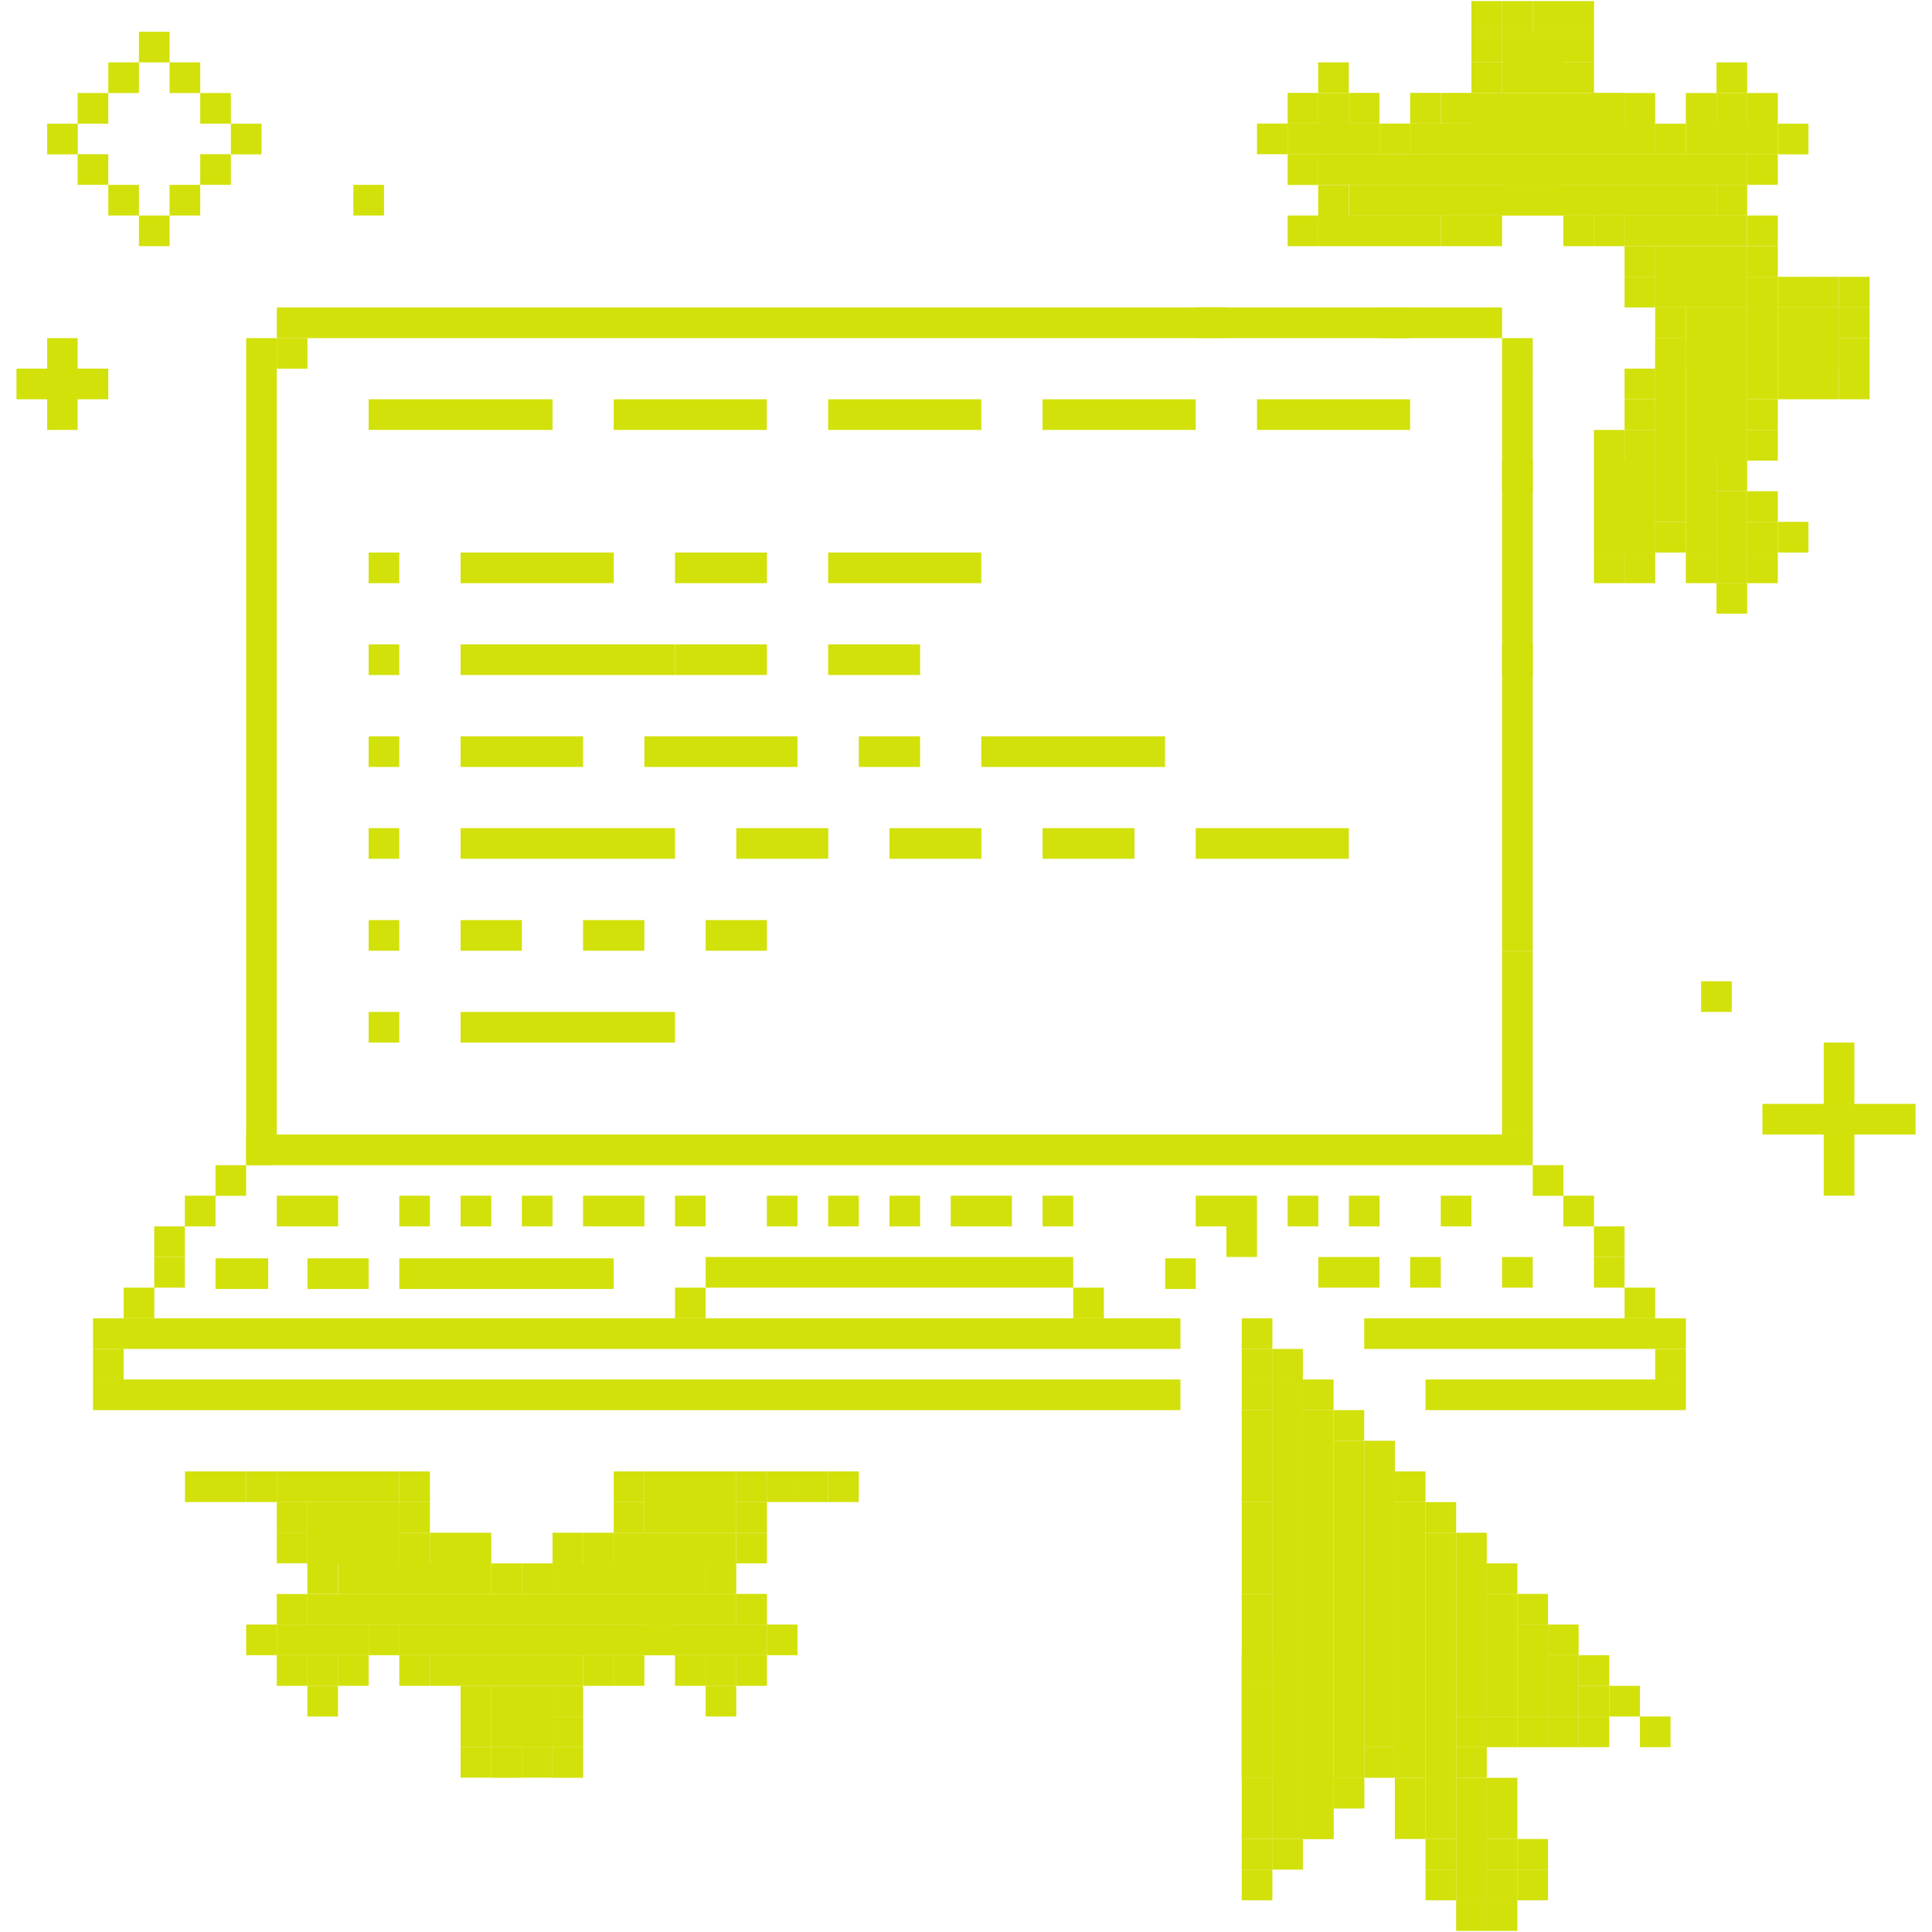 <?xml version="1.0" encoding="UTF-8"?>
<svg id="Tech" xmlns="http://www.w3.org/2000/svg" viewBox="0 0 162 162">
  <defs>
    <style>
      .cls-1 {
        fill: #d2e10a;
        stroke-width: 0px;
      }
    </style>
  </defs>
  <rect class="cls-1" x="29.63" y="15.5" width="2.57" height="2.57"/>
  <rect class="cls-1" x="142.64" y="82.28" width="2.57" height="2.57"/>
  <polygon class="cls-1" points="152.92 95.13 152.92 97.7 152.92 100.26 155.49 100.26 155.49 97.7 155.49 95.13 158.05 95.13 160.62 95.13 160.62 92.56 158.05 92.56 155.49 92.56 155.49 89.99 155.49 87.42 152.92 87.42 152.92 89.99 152.92 92.56 150.35 92.56 147.78 92.56 147.78 95.13 150.35 95.13 152.92 95.13"/>
  <polygon class="cls-1" points="3.95 28.35 3.95 30.91 1.38 30.91 1.38 33.48 3.95 33.48 3.95 36.05 6.51 36.05 6.51 33.48 9.08 33.48 9.08 30.91 6.51 30.91 6.51 28.35 3.95 28.35"/>
  <rect class="cls-1" x="3.95" y="10.37" width="2.57" height="2.57"/>
  <rect class="cls-1" x="6.51" y="12.93" width="2.57" height="2.57"/>
  <rect class="cls-1" x="9.08" y="15.5" width="2.57" height="2.57"/>
  <rect class="cls-1" x="6.51" y="7.8" width="2.57" height="2.57"/>
  <rect class="cls-1" x="14.22" y="15.5" width="2.57" height="2.57"/>
  <rect class="cls-1" x="9.08" y="5.23" width="2.57" height="2.57"/>
  <rect class="cls-1" x="11.65" y="18.07" width="2.57" height="2.57"/>
  <rect class="cls-1" x="16.79" y="12.93" width="2.57" height="2.57"/>
  <rect class="cls-1" x="11.65" y="2.66" width="2.57" height="2.57"/>
  <rect class="cls-1" x="14.22" y="5.23" width="2.57" height="2.57"/>
  <rect class="cls-1" x="16.79" y="7.8" width="2.57" height="2.57"/>
  <rect class="cls-1" x="19.36" y="10.37" width="2.57" height="2.57"/>
  <g>
    <rect class="cls-1" x="38.62" y="77.15" width="5.14" height="2.57"/>
    <rect class="cls-1" x="48.89" y="77.15" width="5.14" height="2.57"/>
    <rect class="cls-1" x="59.17" y="77.15" width="5.14" height="2.57"/>
    <rect class="cls-1" x="38.62" y="61.74" width="10.27" height="2.57"/>
    <rect class="cls-1" x="54.03" y="61.74" width="12.84" height="2.57"/>
    <rect class="cls-1" x="72.01" y="61.74" width="5.14" height="2.57"/>
    <rect class="cls-1" x="82.28" y="61.74" width="15.41" height="2.57"/>
    <rect class="cls-1" x="38.62" y="46.33" width="12.84" height="2.57"/>
    <rect class="cls-1" x="56.6" y="46.33" width="7.71" height="2.57"/>
    <rect class="cls-1" x="69.44" y="46.33" width="12.84" height="2.57"/>
    <rect class="cls-1" x="38.62" y="54.03" width="17.98" height="2.57"/>
    <rect class="cls-1" x="56.6" y="54.03" width="7.71" height="2.57"/>
    <rect class="cls-1" x="69.44" y="54.03" width="7.71" height="2.57"/>
    <rect class="cls-1" x="38.62" y="69.44" width="17.98" height="2.57"/>
    <rect class="cls-1" x="61.74" y="69.44" width="7.71" height="2.57"/>
    <rect class="cls-1" x="74.58" y="69.44" width="7.71" height="2.57"/>
    <rect class="cls-1" x="87.42" y="69.44" width="7.71" height="2.57"/>
    <rect class="cls-1" x="100.26" y="69.44" width="12.84" height="2.57"/>
    <rect class="cls-1" x="38.62" y="84.85" width="17.98" height="2.57"/>
    <rect class="cls-1" x="30.91" y="46.33" width="2.57" height="2.57"/>
    <rect class="cls-1" x="30.91" y="54.03" width="2.57" height="2.57"/>
    <rect class="cls-1" x="30.91" y="61.74" width="2.57" height="2.57"/>
    <rect class="cls-1" x="30.91" y="69.44" width="2.57" height="2.57"/>
    <rect class="cls-1" x="30.91" y="77.15" width="2.57" height="2.57"/>
    <rect class="cls-1" x="30.91" y="84.85" width="2.57" height="2.57"/>
    <polygon class="cls-1" points="40.25 97.7 50.06 97.7 59.87 97.7 69.68 97.7 79.48 97.7 89.29 97.7 99.1 97.7 108.9 97.7 118.71 97.7 128.52 97.7 128.52 95.13 118.71 95.13 108.9 95.13 99.1 95.13 89.29 95.13 79.48 95.13 69.68 95.13 59.87 95.13 50.06 95.13 40.25 95.13 30.45 95.13 20.64 95.13 20.64 97.7 30.45 97.7 40.25 97.7"/>
    <polygon class="cls-1" points="36.05 36.05 38.62 36.05 41.19 36.05 43.76 36.05 46.33 36.05 46.33 33.48 43.76 33.48 41.19 33.48 38.62 33.48 36.05 33.48 33.48 33.48 30.91 33.48 30.91 36.05 33.48 36.05 36.05 36.05"/>
    <polygon class="cls-1" points="55.74 36.05 57.88 36.05 60.02 36.05 62.16 36.05 64.3 36.05 64.3 33.48 62.16 33.48 60.02 33.48 57.88 33.48 55.74 33.48 53.6 33.48 51.46 33.48 51.46 36.05 53.6 36.05 55.74 36.05"/>
    <polygon class="cls-1" points="73.72 36.05 75.86 36.05 78 36.05 80.14 36.05 82.28 36.05 82.28 33.48 80.14 33.48 78 33.48 75.86 33.48 73.72 33.48 71.58 33.48 69.44 33.48 69.44 36.05 71.58 36.05 73.72 36.05"/>
    <polygon class="cls-1" points="91.7 36.05 93.84 36.05 95.98 36.05 98.12 36.05 100.26 36.05 100.26 33.48 98.12 33.48 95.98 33.48 93.84 33.48 91.7 33.48 89.56 33.48 87.42 33.48 87.42 36.05 89.56 36.05 91.7 36.05"/>
    <polygon class="cls-1" points="109.68 36.05 111.82 36.05 113.96 36.05 116.1 36.05 118.24 36.05 118.24 33.48 116.1 33.48 113.96 33.48 111.82 33.48 109.68 33.48 107.54 33.48 105.4 33.48 105.4 36.05 107.54 36.05 109.68 36.05"/>
    <polygon class="cls-1" points="57.46 28.35 74.58 28.35 91.7 28.35 108.83 28.35 125.95 28.35 125.95 25.78 108.83 25.78 91.7 25.78 74.58 25.78 57.46 25.78 40.33 25.78 23.21 25.78 23.21 28.35 40.33 28.35 57.46 28.35"/>
    <rect class="cls-1" x="18.07" y="97.7" width="2.57" height="2.57"/>
    <rect class="cls-1" x="128.52" y="97.7" width="2.57" height="2.57"/>
    <rect class="cls-1" x="131.09" y="100.26" width="2.57" height="2.57"/>
    <rect class="cls-1" x="133.65" y="102.83" width="2.57" height="2.57"/>
    <rect class="cls-1" x="133.65" y="105.4" width="2.57" height="2.57"/>
    <rect class="cls-1" x="136.22" y="107.97" width="2.57" height="2.57"/>
    <rect class="cls-1" x="138.79" y="113.11" width="2.57" height="2.57"/>
    <rect class="cls-1" x="114.39" y="110.54" width="26.97" height="2.57"/>
    <rect class="cls-1" x="119.53" y="115.67" width="21.83" height="2.57"/>
    <rect class="cls-1" x="15.5" y="100.26" width="2.57" height="2.57"/>
    <rect class="cls-1" x="12.93" y="105.4" width="2.57" height="2.57"/>
    <rect class="cls-1" x="10.37" y="107.97" width="2.57" height="2.57"/>
    <rect class="cls-1" x="7.8" y="113.11" width="2.57" height="2.57"/>
    <rect class="cls-1" x="12.93" y="102.83" width="2.57" height="2.57"/>
    <polygon class="cls-1" points="19.92 105.51 18.07 105.51 18.07 108.08 19.92 108.08 20.64 108.08 22.49 108.08 22.49 105.51 20.64 105.51 19.92 105.51"/>
    <polygon class="cls-1" points="30.91 108.08 30.91 105.51 28.35 105.51 25.78 105.51 25.78 108.08 28.35 108.08 30.91 108.08"/>
    <polygon class="cls-1" points="33.48 108.08 36.05 108.08 38.62 108.08 41.19 108.08 43.76 108.08 46.33 108.08 48.89 108.08 51.46 108.08 51.46 105.51 48.89 105.51 46.33 105.51 43.76 105.51 41.19 105.51 38.62 105.51 36.05 105.51 33.48 105.51 33.48 108.08"/>
    <polygon class="cls-1" points="64.3 107.97 66.87 107.97 69.44 107.97 72.01 107.97 74.58 107.97 77.15 107.97 79.72 107.97 82.28 107.97 84.85 107.97 87.42 107.97 89.99 107.97 89.99 105.4 87.42 105.4 84.85 105.4 82.28 105.4 79.72 105.4 77.15 105.4 74.58 105.4 72.01 105.4 69.44 105.4 66.87 105.4 64.3 105.4 61.74 105.4 59.17 105.4 59.17 107.97 61.74 107.97 64.3 107.97"/>
    <rect class="cls-1" x="97.7" y="105.51" width="2.57" height="2.57"/>
    <rect class="cls-1" x="118.24" y="105.4" width="2.57" height="2.57"/>
    <rect class="cls-1" x="125.95" y="105.4" width="2.57" height="2.57"/>
    <rect class="cls-1" x="7.8" y="110.54" width="91.18" height="2.57"/>
    <rect class="cls-1" x="7.8" y="115.67" width="91.18" height="2.57"/>
    <polygon class="cls-1" points="115.67 107.97 115.67 105.4 113.11 105.4 110.54 105.4 110.54 107.97 113.11 107.97 115.67 107.97"/>
    <rect class="cls-1" x="56.6" y="100.26" width="2.57" height="2.57"/>
    <rect class="cls-1" x="56.6" y="107.97" width="2.57" height="2.57"/>
    <rect class="cls-1" x="89.99" y="107.97" width="2.57" height="2.57"/>
    <polygon class="cls-1" points="54.03 102.83 54.03 100.26 51.46 100.26 48.89 100.26 48.89 102.83 51.46 102.83 54.03 102.83"/>
    <rect class="cls-1" x="33.48" y="100.26" width="2.57" height="2.57"/>
    <polygon class="cls-1" points="28.35 102.83 28.35 100.26 25.78 100.26 23.21 100.26 23.21 102.83 25.78 102.83 28.35 102.83"/>
    <rect class="cls-1" x="38.62" y="100.26" width="2.57" height="2.57"/>
    <rect class="cls-1" x="43.76" y="100.26" width="2.57" height="2.57"/>
    <rect class="cls-1" x="87.42" y="100.26" width="2.57" height="2.57"/>
    <polygon class="cls-1" points="79.72 100.26 79.72 102.83 82.28 102.83 84.85 102.83 84.85 100.26 82.28 100.26 79.72 100.26"/>
    <rect class="cls-1" x="64.3" y="100.26" width="2.57" height="2.57"/>
    <rect class="cls-1" x="69.44" y="100.26" width="2.57" height="2.57"/>
    <rect class="cls-1" x="74.58" y="100.26" width="2.57" height="2.57"/>
    <polygon class="cls-1" points="105.4 105.4 105.4 102.83 105.4 100.26 102.83 100.26 100.26 100.26 100.26 102.83 102.83 102.83 102.83 105.4 105.4 105.4"/>
    <rect class="cls-1" x="107.97" y="100.26" width="2.57" height="2.57"/>
    <rect class="cls-1" x="23.21" y="28.35" width="2.57" height="2.57"/>
    <rect class="cls-1" x="20.64" y="28.35" width="2.57" height="2.57"/>
    <rect class="cls-1" x="125.95" y="79.72" width="2.57" height="15.41"/>
    <rect class="cls-1" x="20.64" y="30.91" width="2.57" height="66.78"/>
    <rect class="cls-1" x="113.11" y="100.26" width="2.57" height="2.57"/>
    <rect class="cls-1" x="120.81" y="100.26" width="2.57" height="2.57"/>
    <rect class="cls-1" x="125.95" y="30.91" width="2.57" height="48.8"/>
    <rect class="cls-1" x="125.95" y="28.35" width="2.57" height="2.57"/>
    <rect class="cls-1" x="128.52" y=".09" width="2.57" height="2.57"/>
    <rect class="cls-1" x="131.09" y=".09" width="2.57" height="2.57"/>
    <rect class="cls-1" x="131.09" y="2.66" width="2.57" height="2.57"/>
    <rect class="cls-1" x="131.09" y="5.23" width="2.57" height="2.57"/>
    <rect class="cls-1" x="133.65" y="7.8" width="2.57" height="2.57"/>
    <rect class="cls-1" x="138.79" y="10.37" width="2.57" height="2.57"/>
    <rect class="cls-1" x="128.52" y="15.5" width="2.57" height="2.57"/>
    <rect class="cls-1" x="125.95" y="15.5" width="2.57" height="2.57"/>
    <rect class="cls-1" x="123.38" y="18.07" width="2.57" height="2.57"/>
    <rect class="cls-1" x="120.81" y="18.07" width="2.57" height="2.57"/>
    <rect class="cls-1" x="131.09" y="18.07" width="2.57" height="2.57"/>
    <rect class="cls-1" x="133.65" y="18.07" width="2.57" height="2.57"/>
    <rect class="cls-1" x="136.22" y="20.64" width="2.57" height="2.57"/>
    <rect class="cls-1" x="136.22" y="23.21" width="2.57" height="2.57"/>
    <rect class="cls-1" x="138.79" y="25.78" width="2.57" height="2.57"/>
    <rect class="cls-1" x="138.79" y="28.35" width="2.57" height="2.57"/>
    <rect class="cls-1" x="115.67" y="25.78" width="2.57" height="2.57"/>
    <rect class="cls-1" x="125.95" y="38.62" width="2.57" height="2.57"/>
    <rect class="cls-1" x="133.65" y="36.05" width="2.57" height="2.57"/>
    <rect class="cls-1" x="136.22" y="33.48" width="2.57" height="2.57"/>
    <rect class="cls-1" x="136.22" y="30.91" width="2.57" height="2.57"/>
    <rect class="cls-1" x="138.79" y="28.35" width="2.57" height="2.57"/>
    <rect class="cls-1" x="141.36" y="7.8" width="2.57" height="2.57"/>
    <rect class="cls-1" x="143.93" y="5.23" width="2.57" height="2.57"/>
    <rect class="cls-1" x="136.22" y="7.8" width="2.57" height="2.57"/>
    <rect class="cls-1" x="146.5" y="7.8" width="2.57" height="2.57"/>
    <rect class="cls-1" x="149.07" y="10.37" width="2.57" height="2.57"/>
    <rect class="cls-1" x="146.5" y="12.93" width="2.57" height="2.57"/>
    <rect class="cls-1" x="143.93" y="15.5" width="2.57" height="2.57"/>
    <rect class="cls-1" x="146.5" y="18.07" width="2.57" height="2.57"/>
    <rect class="cls-1" x="151.63" y="23.21" width="2.57" height="2.57"/>
    <rect class="cls-1" x="154.2" y="23.21" width="2.57" height="2.57"/>
    <rect class="cls-1" x="154.2" y="25.78" width="2.57" height="2.57"/>
    <rect class="cls-1" x="154.2" y="28.35" width="2.57" height="2.57"/>
    <rect class="cls-1" x="146.5" y="20.64" width="2.57" height="2.57"/>
    <rect class="cls-1" x="154.2" y="30.91" width="2.57" height="2.57"/>
    <rect class="cls-1" x="151.63" y="30.91" width="2.57" height="2.57"/>
    <rect class="cls-1" x="149.07" y="30.91" width="2.57" height="2.57"/>
    <rect class="cls-1" x="146.5" y="33.48" width="2.57" height="2.57"/>
    <rect class="cls-1" x="146.5" y="36.05" width="2.57" height="2.57"/>
    <rect class="cls-1" x="143.93" y="38.62" width="2.57" height="2.57"/>
    <rect class="cls-1" x="146.5" y="41.19" width="2.57" height="2.57"/>
    <rect class="cls-1" x="149.07" y="43.76" width="2.57" height="2.57"/>
    <rect class="cls-1" x="146.5" y="46.33" width="2.57" height="2.57"/>
    <rect class="cls-1" x="143.93" y="48.89" width="2.57" height="2.57"/>
    <rect class="cls-1" x="141.36" y="46.33" width="2.57" height="2.57"/>
    <rect class="cls-1" x="138.79" y="43.76" width="2.57" height="2.57"/>
    <rect class="cls-1" x="136.22" y="46.33" width="2.57" height="2.57"/>
    <rect class="cls-1" x="133.65" y="46.33" width="2.57" height="2.57"/>
    <rect class="cls-1" x="149.07" y="23.21" width="2.57" height="2.57"/>
    <rect class="cls-1" x="125.95" y=".09" width="2.57" height="2.57" transform="translate(254.47 2.75) rotate(-180)"/>
    <rect class="cls-1" x="123.38" y=".09" width="2.57" height="2.57" transform="translate(249.33 2.75) rotate(-180)"/>
    <rect class="cls-1" x="123.38" y="2.66" width="2.57" height="2.57" transform="translate(249.33 7.89) rotate(-180)"/>
    <rect class="cls-1" x="123.38" y="5.23" width="2.57" height="2.57" transform="translate(249.33 13.03) rotate(-180)"/>
    <rect class="cls-1" x="120.81" y="7.8" width="2.57" height="2.57" transform="translate(244.19 18.16) rotate(-180)"/>
    <rect class="cls-1" x="115.67" y="10.37" width="2.57" height="2.57" transform="translate(233.92 23.3) rotate(-180)"/>
    <rect class="cls-1" x="113.11" y="7.8" width="2.57" height="2.57" transform="translate(228.78 18.16) rotate(-180)"/>
    <rect class="cls-1" x="110.54" y="5.23" width="2.57" height="2.57" transform="translate(223.64 13.03) rotate(-180)"/>
    <rect class="cls-1" x="118.24" y="7.8" width="2.57" height="2.57" transform="translate(239.05 18.16) rotate(-180)"/>
    <rect class="cls-1" x="107.97" y="7.8" width="2.57" height="2.57" transform="translate(218.51 18.16) rotate(-180)"/>
    <rect class="cls-1" x="105.4" y="10.37" width="2.57" height="2.57" transform="translate(213.37 23.3) rotate(-180)"/>
    <rect class="cls-1" x="107.97" y="12.93" width="2.57" height="2.57" transform="translate(218.51 28.44) rotate(-180)"/>
    <rect class="cls-1" x="110.54" y="15.5" width="2.57" height="2.57" transform="translate(223.64 33.58) rotate(-180)"/>
    <rect class="cls-1" x="107.97" y="18.07" width="2.57" height="2.57" transform="translate(218.51 38.71) rotate(-180)"/>
    <rect class="cls-1" x="100.26" y="25.78" width="2.57" height="2.57" transform="translate(203.1 54.12) rotate(-180)"/>
    <rect class="cls-1" x="125.95" y="54.03" width="2.57" height="2.57"/>
    <g>
      <rect class="cls-1" x="43.76" y="131.09" width="2.57" height="2.57"/>
      <rect class="cls-1" x="41.19" y="131.09" width="2.57" height="2.57"/>
      <rect class="cls-1" x="38.62" y="128.52" width="2.57" height="2.57"/>
      <rect class="cls-1" x="36.05" y="128.52" width="2.57" height="2.57"/>
      <rect class="cls-1" x="46.33" y="128.52" width="2.57" height="2.57"/>
      <rect class="cls-1" x="48.89" y="128.52" width="2.57" height="2.57"/>
      <rect class="cls-1" x="51.46" y="125.95" width="2.57" height="2.57"/>
      <rect class="cls-1" x="51.46" y="123.38" width="2.57" height="2.57"/>
      <rect class="cls-1" x="33.48" y="123.38" width="2.57" height="2.57"/>
      <rect class="cls-1" x="33.48" y="125.95" width="2.57" height="2.57"/>
      <rect class="cls-1" x="69.44" y="123.38" width="2.57" height="2.57"/>
      <rect class="cls-1" x="66.87" y="123.38" width="2.57" height="2.57"/>
      <rect class="cls-1" x="64.3" y="123.38" width="2.57" height="2.57"/>
      <rect class="cls-1" x="61.74" y="125.95" width="2.57" height="2.57"/>
      <rect class="cls-1" x="61.74" y="128.52" width="2.57" height="2.57"/>
      <rect class="cls-1" x="59.17" y="131.09" width="2.57" height="2.57"/>
      <rect class="cls-1" x="61.74" y="133.65" width="2.57" height="2.57"/>
      <rect class="cls-1" x="64.3" y="136.22" width="2.57" height="2.57"/>
      <rect class="cls-1" x="61.74" y="138.79" width="2.57" height="2.57"/>
      <rect class="cls-1" x="59.17" y="141.36" width="2.57" height="2.57"/>
      <rect class="cls-1" x="56.6" y="138.79" width="2.57" height="2.57"/>
      <rect class="cls-1" x="54.03" y="136.22" width="2.57" height="2.57"/>
      <rect class="cls-1" x="51.46" y="138.79" width="2.57" height="2.57"/>
      <rect class="cls-1" x="48.89" y="138.79" width="2.57" height="2.57"/>
      <rect class="cls-1" x="46.33" y="141.36" width="2.57" height="2.57"/>
      <rect class="cls-1" x="46.33" y="143.93" width="2.57" height="2.57"/>
      <rect class="cls-1" x="46.33" y="146.5" width="2.57" height="2.57"/>
      <rect class="cls-1" x="43.76" y="146.5" width="2.57" height="2.57" transform="translate(90.08 295.56) rotate(-180)"/>
      <rect class="cls-1" x="15.5" y="123.38" width="2.57" height="2.57" transform="translate(33.58 249.33) rotate(-180)"/>
      <rect class="cls-1" x="18.07" y="123.38" width="2.57" height="2.57" transform="translate(38.71 249.33) rotate(-180)"/>
      <rect class="cls-1" x="20.64" y="123.38" width="2.57" height="2.57" transform="translate(43.85 249.33) rotate(-180)"/>
      <rect class="cls-1" x="23.21" y="125.95" width="2.57" height="2.57" transform="translate(48.99 254.47) rotate(-180)"/>
      <rect class="cls-1" x="23.21" y="128.52" width="2.57" height="2.57" transform="translate(48.99 259.6) rotate(-180)"/>
      <rect class="cls-1" x="25.78" y="131.09" width="2.57" height="2.57" transform="translate(54.12 264.74) rotate(-180)"/>
      <rect class="cls-1" x="23.21" y="133.65" width="2.57" height="2.57" transform="translate(48.99 269.88) rotate(-180)"/>
      <rect class="cls-1" x="20.64" y="136.22" width="2.57" height="2.57" transform="translate(43.85 275.01) rotate(-180)"/>
      <rect class="cls-1" x="23.21" y="138.79" width="2.57" height="2.57" transform="translate(48.99 280.15) rotate(-180)"/>
      <rect class="cls-1" x="25.78" y="141.36" width="2.57" height="2.57" transform="translate(54.12 285.29) rotate(-180)"/>
      <rect class="cls-1" x="28.35" y="138.79" width="2.57" height="2.57" transform="translate(59.26 280.15) rotate(-180)"/>
      <rect class="cls-1" x="30.91" y="136.22" width="2.57" height="2.57" transform="translate(64.4 275.01) rotate(-180)"/>
      <rect class="cls-1" x="33.48" y="138.79" width="2.57" height="2.57" transform="translate(69.53 280.15) rotate(-180)"/>
      <rect class="cls-1" x="36.05" y="138.79" width="2.57" height="2.57" transform="translate(74.67 280.15) rotate(-180)"/>
      <rect class="cls-1" x="38.62" y="141.36" width="2.57" height="2.57" transform="translate(79.81 285.29) rotate(-180)"/>
      <rect class="cls-1" x="38.62" y="143.93" width="2.57" height="2.57" transform="translate(79.81 290.42) rotate(-180)"/>
      <rect class="cls-1" x="38.62" y="146.5" width="2.57" height="2.57" transform="translate(79.81 295.56) rotate(-180)"/>
      <rect class="cls-1" x="41.19" y="146.5" width="2.57" height="2.57"/>
    </g>
    <g>
      <rect class="cls-1" x="104.12" y="118.24" width="2.57" height="7.71"/>
      <rect class="cls-1" x="106.68" y="115.67" width="2.57" height="38.53"/>
      <rect class="cls-1" x="111.82" y="118.24" width="2.57" height="2.57"/>
      <rect class="cls-1" x="111.82" y="120.81" width="2.57" height="28.25"/>
      <rect class="cls-1" x="109.25" y="115.67" width="2.57" height="2.57"/>
      <rect class="cls-1" x="109.25" y="118.24" width="2.57" height="33.39"/>
      <rect class="cls-1" x="106.68" y="113.11" width="2.57" height="2.57"/>
      <rect class="cls-1" x="104.12" y="110.54" width="2.57" height="2.57"/>
      <rect class="cls-1" x="104.12" y="115.67" width="2.57" height="2.57"/>
      <rect class="cls-1" x="104.12" y="113.11" width="2.57" height="2.57"/>
      <rect class="cls-1" x="114.39" y="120.81" width="2.57" height="2.57"/>
      <rect class="cls-1" x="114.39" y="123.38" width="2.57" height="23.12"/>
      <rect class="cls-1" x="116.96" y="123.38" width="2.57" height="2.57"/>
      <rect class="cls-1" x="116.96" y="125.95" width="2.57" height="23.12"/>
      <rect class="cls-1" x="119.53" y="125.95" width="2.57" height="2.57"/>
      <rect class="cls-1" x="119.53" y="128.52" width="2.57" height="25.68"/>
      <rect class="cls-1" x="122.1" y="128.52" width="2.57" height="2.57"/>
      <rect class="cls-1" x="122.1" y="131.09" width="2.57" height="12.84"/>
      <rect class="cls-1" x="124.66" y="131.09" width="2.57" height="2.57"/>
      <rect class="cls-1" x="124.66" y="133.65" width="2.57" height="10.27"/>
      <rect class="cls-1" x="127.23" y="133.65" width="2.57" height="2.57"/>
      <rect class="cls-1" x="127.23" y="136.22" width="2.57" height="7.71"/>
      <rect class="cls-1" x="129.8" y="136.22" width="2.57" height="2.57"/>
      <rect class="cls-1" x="129.8" y="138.79" width="2.57" height="5.14"/>
      <rect class="cls-1" x="132.37" y="138.79" width="2.57" height="2.57"/>
      <rect class="cls-1" x="132.37" y="141.36" width="2.57" height="2.57"/>
      <rect class="cls-1" x="134.94" y="141.36" width="2.57" height="2.57"/>
      <rect class="cls-1" x="132.37" y="143.93" width="2.57" height="2.57"/>
      <rect class="cls-1" x="129.8" y="143.93" width="2.57" height="2.57"/>
      <rect class="cls-1" x="127.23" y="143.93" width="2.57" height="2.57"/>
      <rect class="cls-1" x="124.66" y="143.93" width="2.57" height="2.57"/>
      <rect class="cls-1" x="122.1" y="143.93" width="2.57" height="2.57"/>
      <rect class="cls-1" x="122.1" y="146.5" width="2.57" height="2.57"/>
      <rect class="cls-1" x="122.1" y="149.07" width="2.57" height="10.27"/>
      <rect class="cls-1" x="124.66" y="149.07" width="2.57" height="2.57"/>
      <rect class="cls-1" x="124.66" y="151.63" width="2.57" height="2.57"/>
      <rect class="cls-1" x="124.66" y="154.2" width="2.57" height="2.57"/>
      <rect class="cls-1" x="124.66" y="156.77" width="2.57" height="2.57"/>
      <rect class="cls-1" x="127.23" y="154.2" width="2.57" height="2.57"/>
      <rect class="cls-1" x="127.23" y="156.77" width="2.57" height="2.57"/>
      <rect class="cls-1" x="124.66" y="159.34" width="2.57" height="2.57"/>
      <rect class="cls-1" x="122.1" y="159.34" width="2.57" height="2.57"/>
      <rect class="cls-1" x="119.53" y="156.77" width="2.57" height="2.57"/>
      <rect class="cls-1" x="119.53" y="154.2" width="2.57" height="2.57"/>
      <rect class="cls-1" x="116.96" y="151.63" width="2.57" height="2.57"/>
      <rect class="cls-1" x="116.96" y="149.07" width="2.57" height="2.57"/>
      <rect class="cls-1" x="114.39" y="146.5" width="2.57" height="2.57"/>
      <rect class="cls-1" x="111.82" y="149.07" width="2.57" height="2.57"/>
      <rect class="cls-1" x="137.51" y="143.93" width="2.57" height="2.57"/>
      <rect class="cls-1" x="104.12" y="125.95" width="2.57" height="7.71"/>
      <rect class="cls-1" x="104.12" y="133.65" width="2.57" height="7.71"/>
      <rect class="cls-1" x="104.12" y="141.36" width="2.57" height="7.71"/>
      <rect class="cls-1" x="104.12" y="138.79" width="2.57" height="2.57"/>
      <rect class="cls-1" x="104.12" y="141.36" width="2.57" height="2.57"/>
      <rect class="cls-1" x="104.12" y="143.93" width="2.57" height="2.57"/>
      <rect class="cls-1" x="104.12" y="146.5" width="2.57" height="2.57"/>
      <rect class="cls-1" x="104.12" y="149.07" width="2.57" height="2.57"/>
      <rect class="cls-1" x="104.12" y="151.63" width="2.57" height="2.57"/>
      <rect class="cls-1" x="104.12" y="154.2" width="2.57" height="2.57"/>
      <rect class="cls-1" x="104.12" y="156.77" width="2.57" height="2.57"/>
      <rect class="cls-1" x="106.68" y="154.2" width="2.57" height="2.57"/>
      <rect class="cls-1" x="109.25" y="151.63" width="2.57" height="2.57"/>
      <rect class="cls-1" x="109.25" y="151.63" width="2.57" height="2.57"/>
      <rect class="cls-1" x="111.82" y="149.07" width="2.57" height="2.57"/>
    </g>
    <rect class="cls-1" x="23.21" y="123.38" width="10.27" height="2.57"/>
    <rect class="cls-1" x="25.78" y="125.95" width="7.71" height="5.14"/>
    <rect class="cls-1" x="23.21" y="136.22" width="7.71" height="2.57"/>
    <rect class="cls-1" x="25.78" y="138.79" width="2.57" height="2.57"/>
    <rect class="cls-1" x="25.78" y="133.65" width="35.96" height="2.57"/>
    <rect class="cls-1" x="28.35" y="131.09" width="12.84" height="2.57"/>
    <rect class="cls-1" x="33.48" y="128.52" width="2.57" height="2.57"/>
    <rect class="cls-1" x="33.48" y="136.22" width="30.82" height="2.57"/>
    <rect class="cls-1" x="41.19" y="141.36" width="5.14" height="5.14"/>
    <rect class="cls-1" x="38.62" y="138.79" width="10.27" height="2.57"/>
    <rect class="cls-1" x="59.17" y="138.79" width="2.57" height="2.57"/>
    <rect class="cls-1" x="46.33" y="131.09" width="12.84" height="2.57"/>
    <rect class="cls-1" x="51.46" y="128.52" width="10.27" height="2.57"/>
    <rect class="cls-1" x="54.03" y="123.38" width="7.71" height="5.14"/>
    <rect class="cls-1" x="61.74" y="123.38" width="2.57" height="2.57"/>
    <rect class="cls-1" x="107.97" y="10.37" width="7.71" height="2.57"/>
    <rect class="cls-1" x="110.54" y="7.8" width="2.57" height="2.57"/>
    <rect class="cls-1" x="110.54" y="12.93" width="35.96" height="2.57"/>
    <rect class="cls-1" x="141.36" y="10.37" width="7.71" height="2.57"/>
    <rect class="cls-1" x="143.93" y="7.8" width="2.57" height="2.57"/>
    <rect class="cls-1" x="118.24" y="10.37" width="20.55" height="2.57"/>
    <rect class="cls-1" x="123.38" y="7.8" width="12.84" height="2.57"/>
    <rect class="cls-1" x="125.95" y="2.66" width="5.14" height="5.14"/>
    <rect class="cls-1" x="113.11" y="15.5" width="30.82" height="2.57"/>
    <rect class="cls-1" x="110.54" y="18.07" width="10.27" height="2.57"/>
    <rect class="cls-1" x="136.22" y="18.07" width="10.27" height="2.57"/>
    <rect class="cls-1" x="138.79" y="20.64" width="7.71" height="5.14"/>
    <rect class="cls-1" x="146.5" y="23.21" width="2.57" height="10.27"/>
    <rect class="cls-1" x="149.07" y="25.78" width="5.14" height="5.14"/>
    <rect class="cls-1" x="141.36" y="25.78" width="5.14" height="12.84"/>
    <rect class="cls-1" x="138.79" y="30.91" width="2.57" height="12.84"/>
    <rect class="cls-1" x="133.65" y="38.62" width="5.14" height="7.71"/>
    <rect class="cls-1" x="136.22" y="36.05" width="2.57" height="2.57"/>
    <rect class="cls-1" x="141.36" y="38.62" width="2.57" height="7.71"/>
    <rect class="cls-1" x="143.93" y="41.19" width="2.57" height="7.71"/>
    <rect class="cls-1" x="146.5" y="43.76" width="2.57" height="2.57"/>
  </g>
</svg>